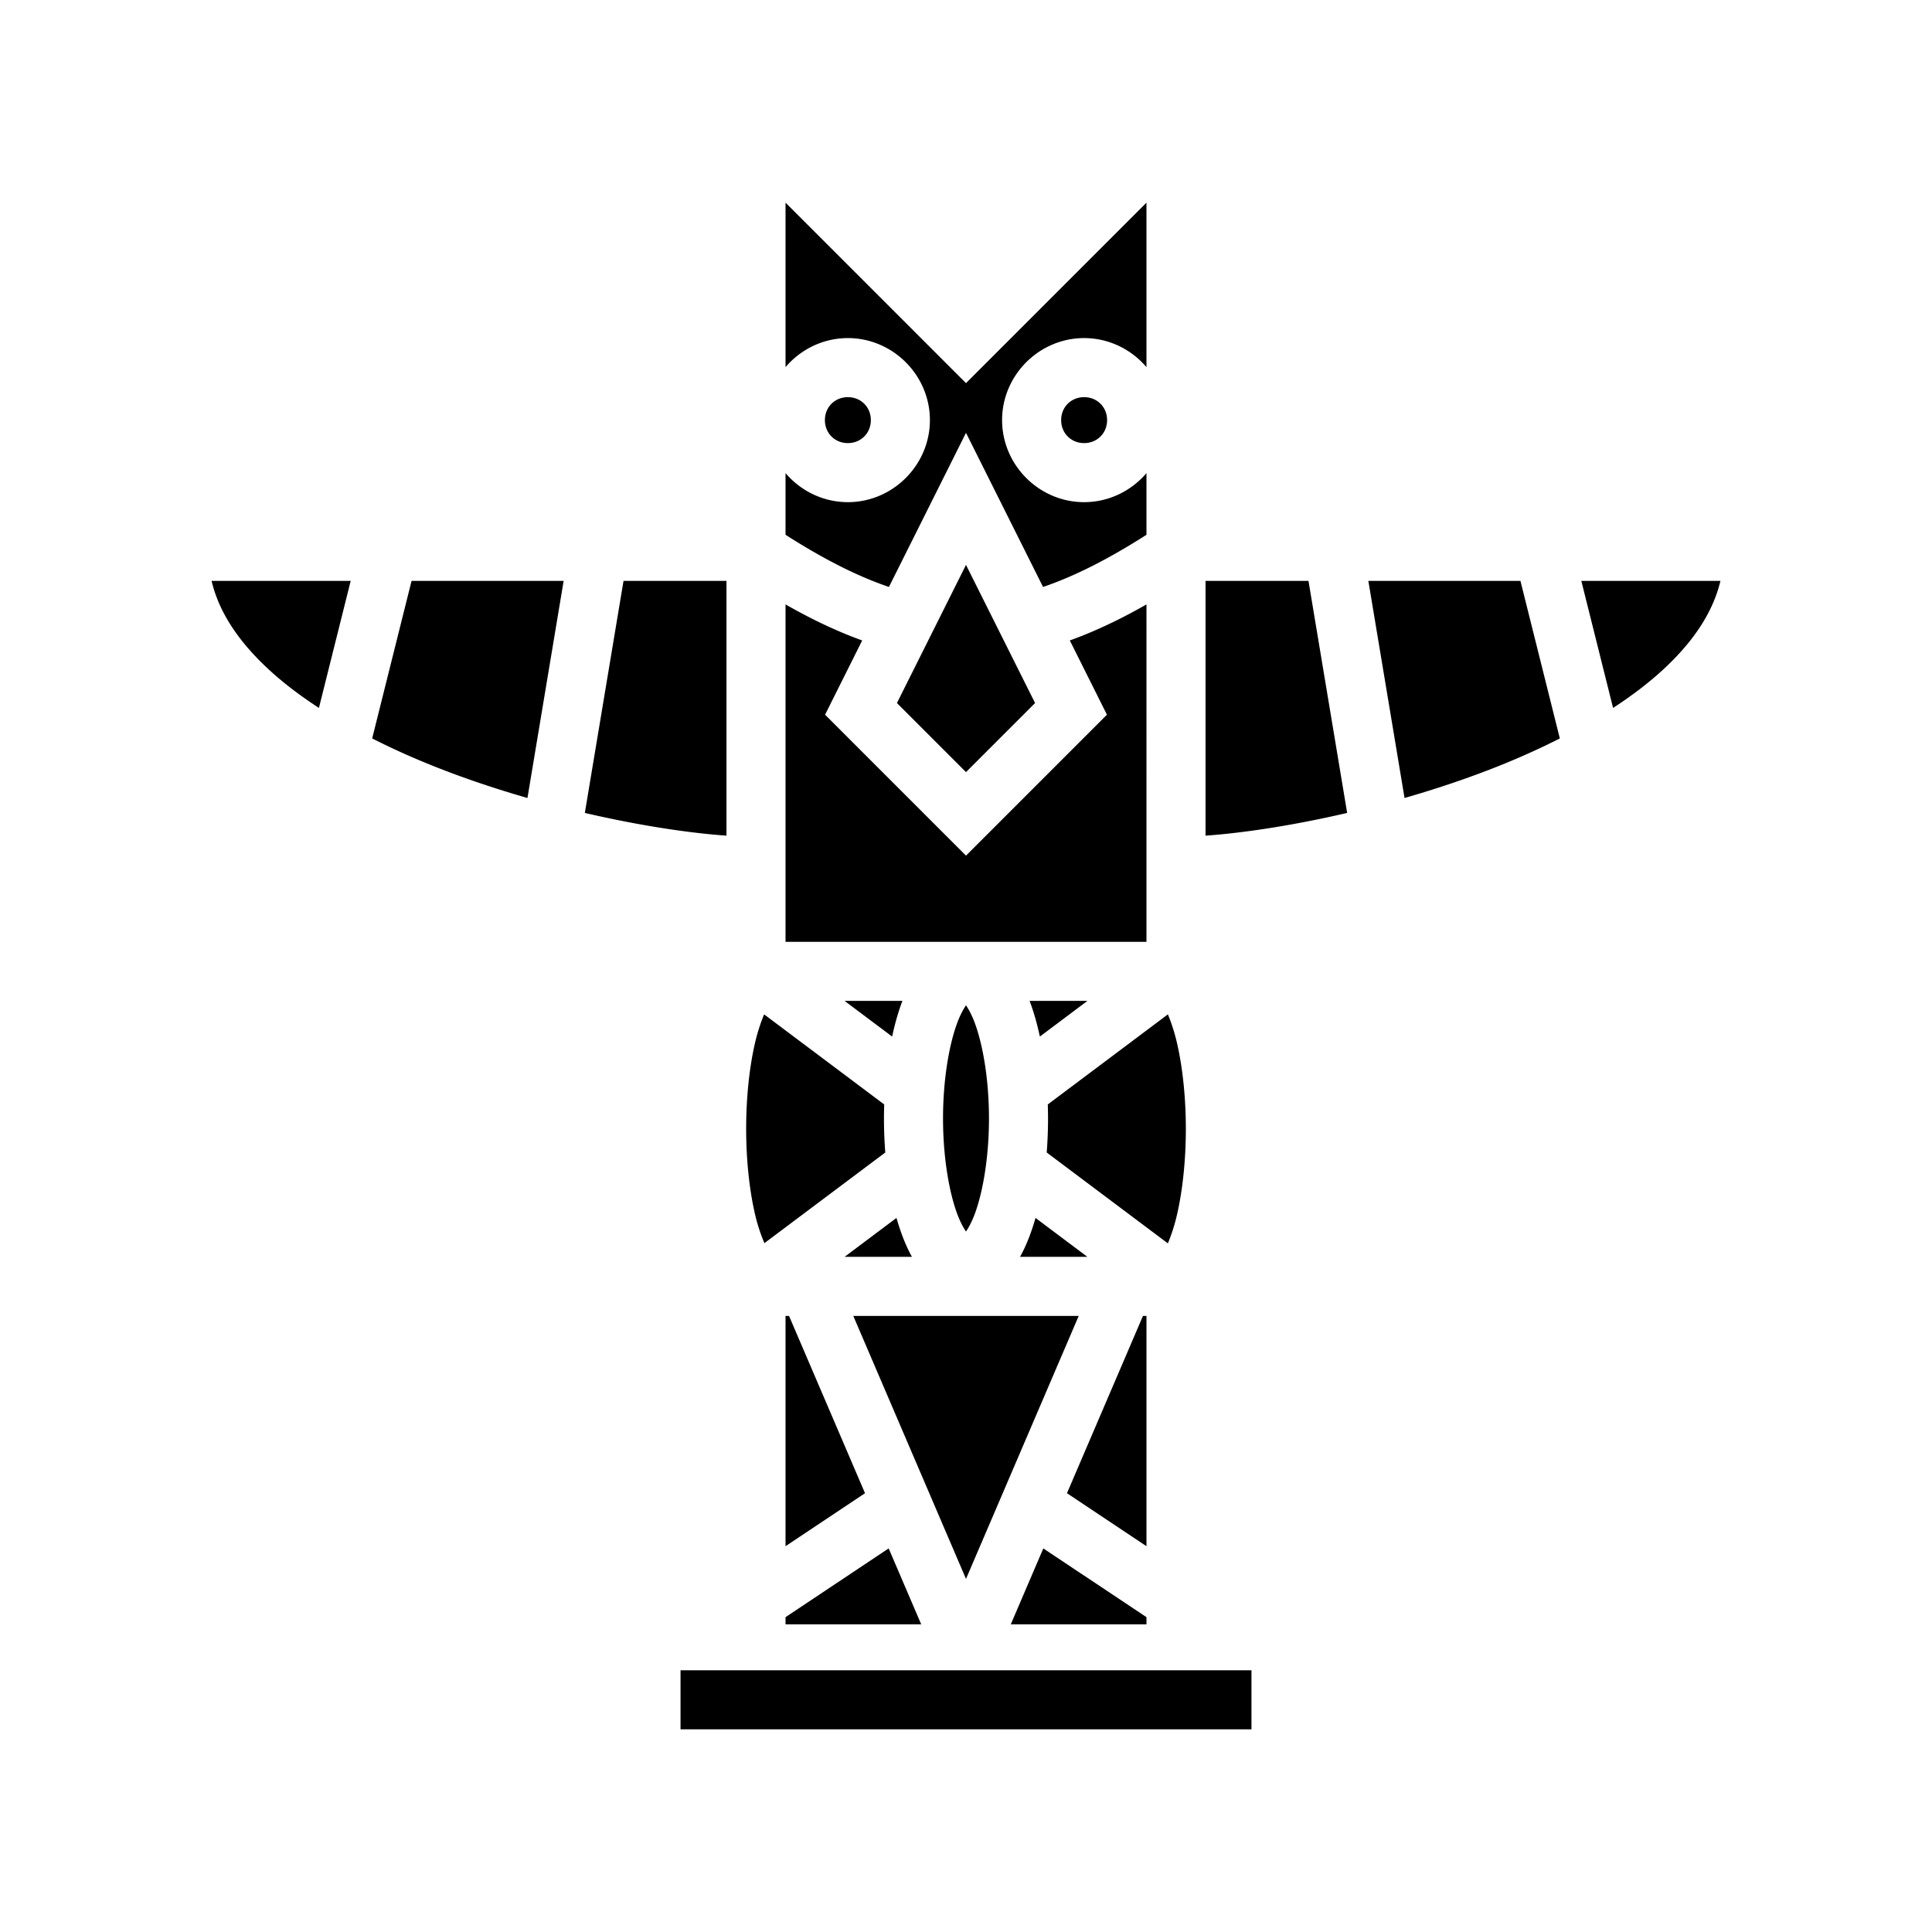 <svg xmlns="http://www.w3.org/2000/svg" width="100%" height="100%" viewBox="0 0 588.8 588.8"><path fill="currentColor" d="M239.4 61.763v50.12c4.603-5.394 11.432-8.846 19-8.846 13.7 0 25 11.3 25 25s-11.3 25-25 25c-7.568 0-14.397-3.453-19-8.848v18.792c11.52 7.362 21.84 12.615 31.514 15.9l15.435-30.87 8.05-16.1 23.484 46.97c9.675-3.285 19.996-8.538 31.516-15.9V144.19c-4.603 5.394-11.432 8.847-19 8.847-13.7 0-25-11.3-25-25s11.3-25 25-25c7.568 0 14.397 3.452 19 8.847v-50.12l-55 55-55-55z m19 59.274c-3.973 0-7 3.027-7 7 0 3.972 3.027 7 7 7s7-3.028 7-7c0-3.973-3.027-7-7-7z m72 0c-3.973 0-7 3.027-7 7 0 3.972 3.027 7 7 7s7-3.028 7-7c0-3.973-3.027-7-7-7z m-36 51.127l-21.05 42.095L294.4 235.31l21.05-21.05L294.4 172.163z m-229.92 4.873c2.246 9.43 8.006 18.132 16.838 26.445 4.568 4.3 9.936 8.4 15.877 12.268l9.678-38.713H64.48z m60.947 0l-12.004 48.01c4.656 2.363 9.497 4.6 14.47 6.695 10.593 4.46 21.776 8.27 32.857 11.457l11.027-66.163h-46.35z m64.596 0l-11.785 70.713c16.26 3.777 31.445 6.095 43.162 6.927v-77.64h-31.377z m177.377 0v77.64c11.717-0.832 26.902-3.15 43.162-6.927l-11.785-70.713H367.4z m49.623 0L428.05 243.2c11.08-3.187 22.264-6.997 32.858-11.458a225.246 225.246 0 0 0 14.47-6.694l-12.005-48.01h-46.35z m64.904 0l9.678 38.713c5.94-3.868 11.31-7.97 15.877-12.268 8.832-8.313 14.592-17.015 16.838-26.445h-42.393zM239.4 184.205v102.832h110V184.205c-8 4.566-15.742 8.236-23.363 10.98l11.314 22.63-42.95 42.95-42.95-42.95 11.313-22.63c-7.62-2.744-15.363-6.414-23.363-10.98z m18 120.832l14.488 10.865c0.752-3.474 1.65-6.76 2.723-9.766 0.134-0.372 0.274-0.734 0.41-1.1H257.4z m56.38 0c0.136 0.365 0.276 0.727 0.41 1.1 1.073 3.007 1.97 6.292 2.722 9.767l14.49-10.867H313.78zM294.4 306.38c-0.846 1.257-1.876 3.114-2.838 5.81-2.408 6.744-4.162 17.156-4.162 28.663 0 11.507 1.754 21.917 4.162 28.662 0.962 2.696 1.992 4.552 2.838 5.81 0.846-1.258 1.876-3.114 2.838-5.81 2.408-6.745 4.162-17.155 4.162-28.662 0-11.507-1.754-21.92-4.162-28.664-0.962-2.696-1.992-4.553-2.838-5.81z m-61.523 2.764a54.308 54.308 0 0 0-2.717 8.45c-1.793 7.612-2.76 17.02-2.76 26.392 0 9.373 0.97 18.75 2.758 26.303a52.498 52.498 0 0 0 2.808 8.573l36.836-27.627c-0.26-3.357-0.402-6.82-0.402-10.383 0-1.437 0.032-2.853 0.074-4.26l-36.597-27.45z m123.046 0l-36.597 27.45c0.042 1.406 0.074 2.822 0.074 4.26 0 3.562-0.143 7.025-0.402 10.382l36.923 27.693a54.34 54.34 0 0 0 2.718-8.454c1.793-7.62 2.762-17.04 2.762-26.44 0-9.4-0.97-18.82-2.762-26.44-0.757-3.218-1.717-6.072-2.715-8.452z m-82.71 62.033L257.4 383.037h20.533c-1.285-2.296-2.363-4.783-3.322-7.47a71.727 71.727 0 0 1-1.398-4.39z m42.375 0a71.727 71.727 0 0 1-1.4 4.39c-0.958 2.687-2.036 5.174-3.32 7.47H331.4l-15.812-11.86zM239.4 401.037v70.183l24.223-16.148-23.157-54.035H239.4z m20.648 0L294.4 481.19l34.352-80.153h-68.704z m88.286 0l-23.16 54.035L349.4 471.22v-70.183h-1.066z m-77.5 70.86L239.4 492.852v2.184h41.352l-9.918-23.14z m47.13 0l-9.916 23.14H349.4v-2.184l-31.436-20.957zM207.4 509.036v18h174v-18H207.4z" /></svg>